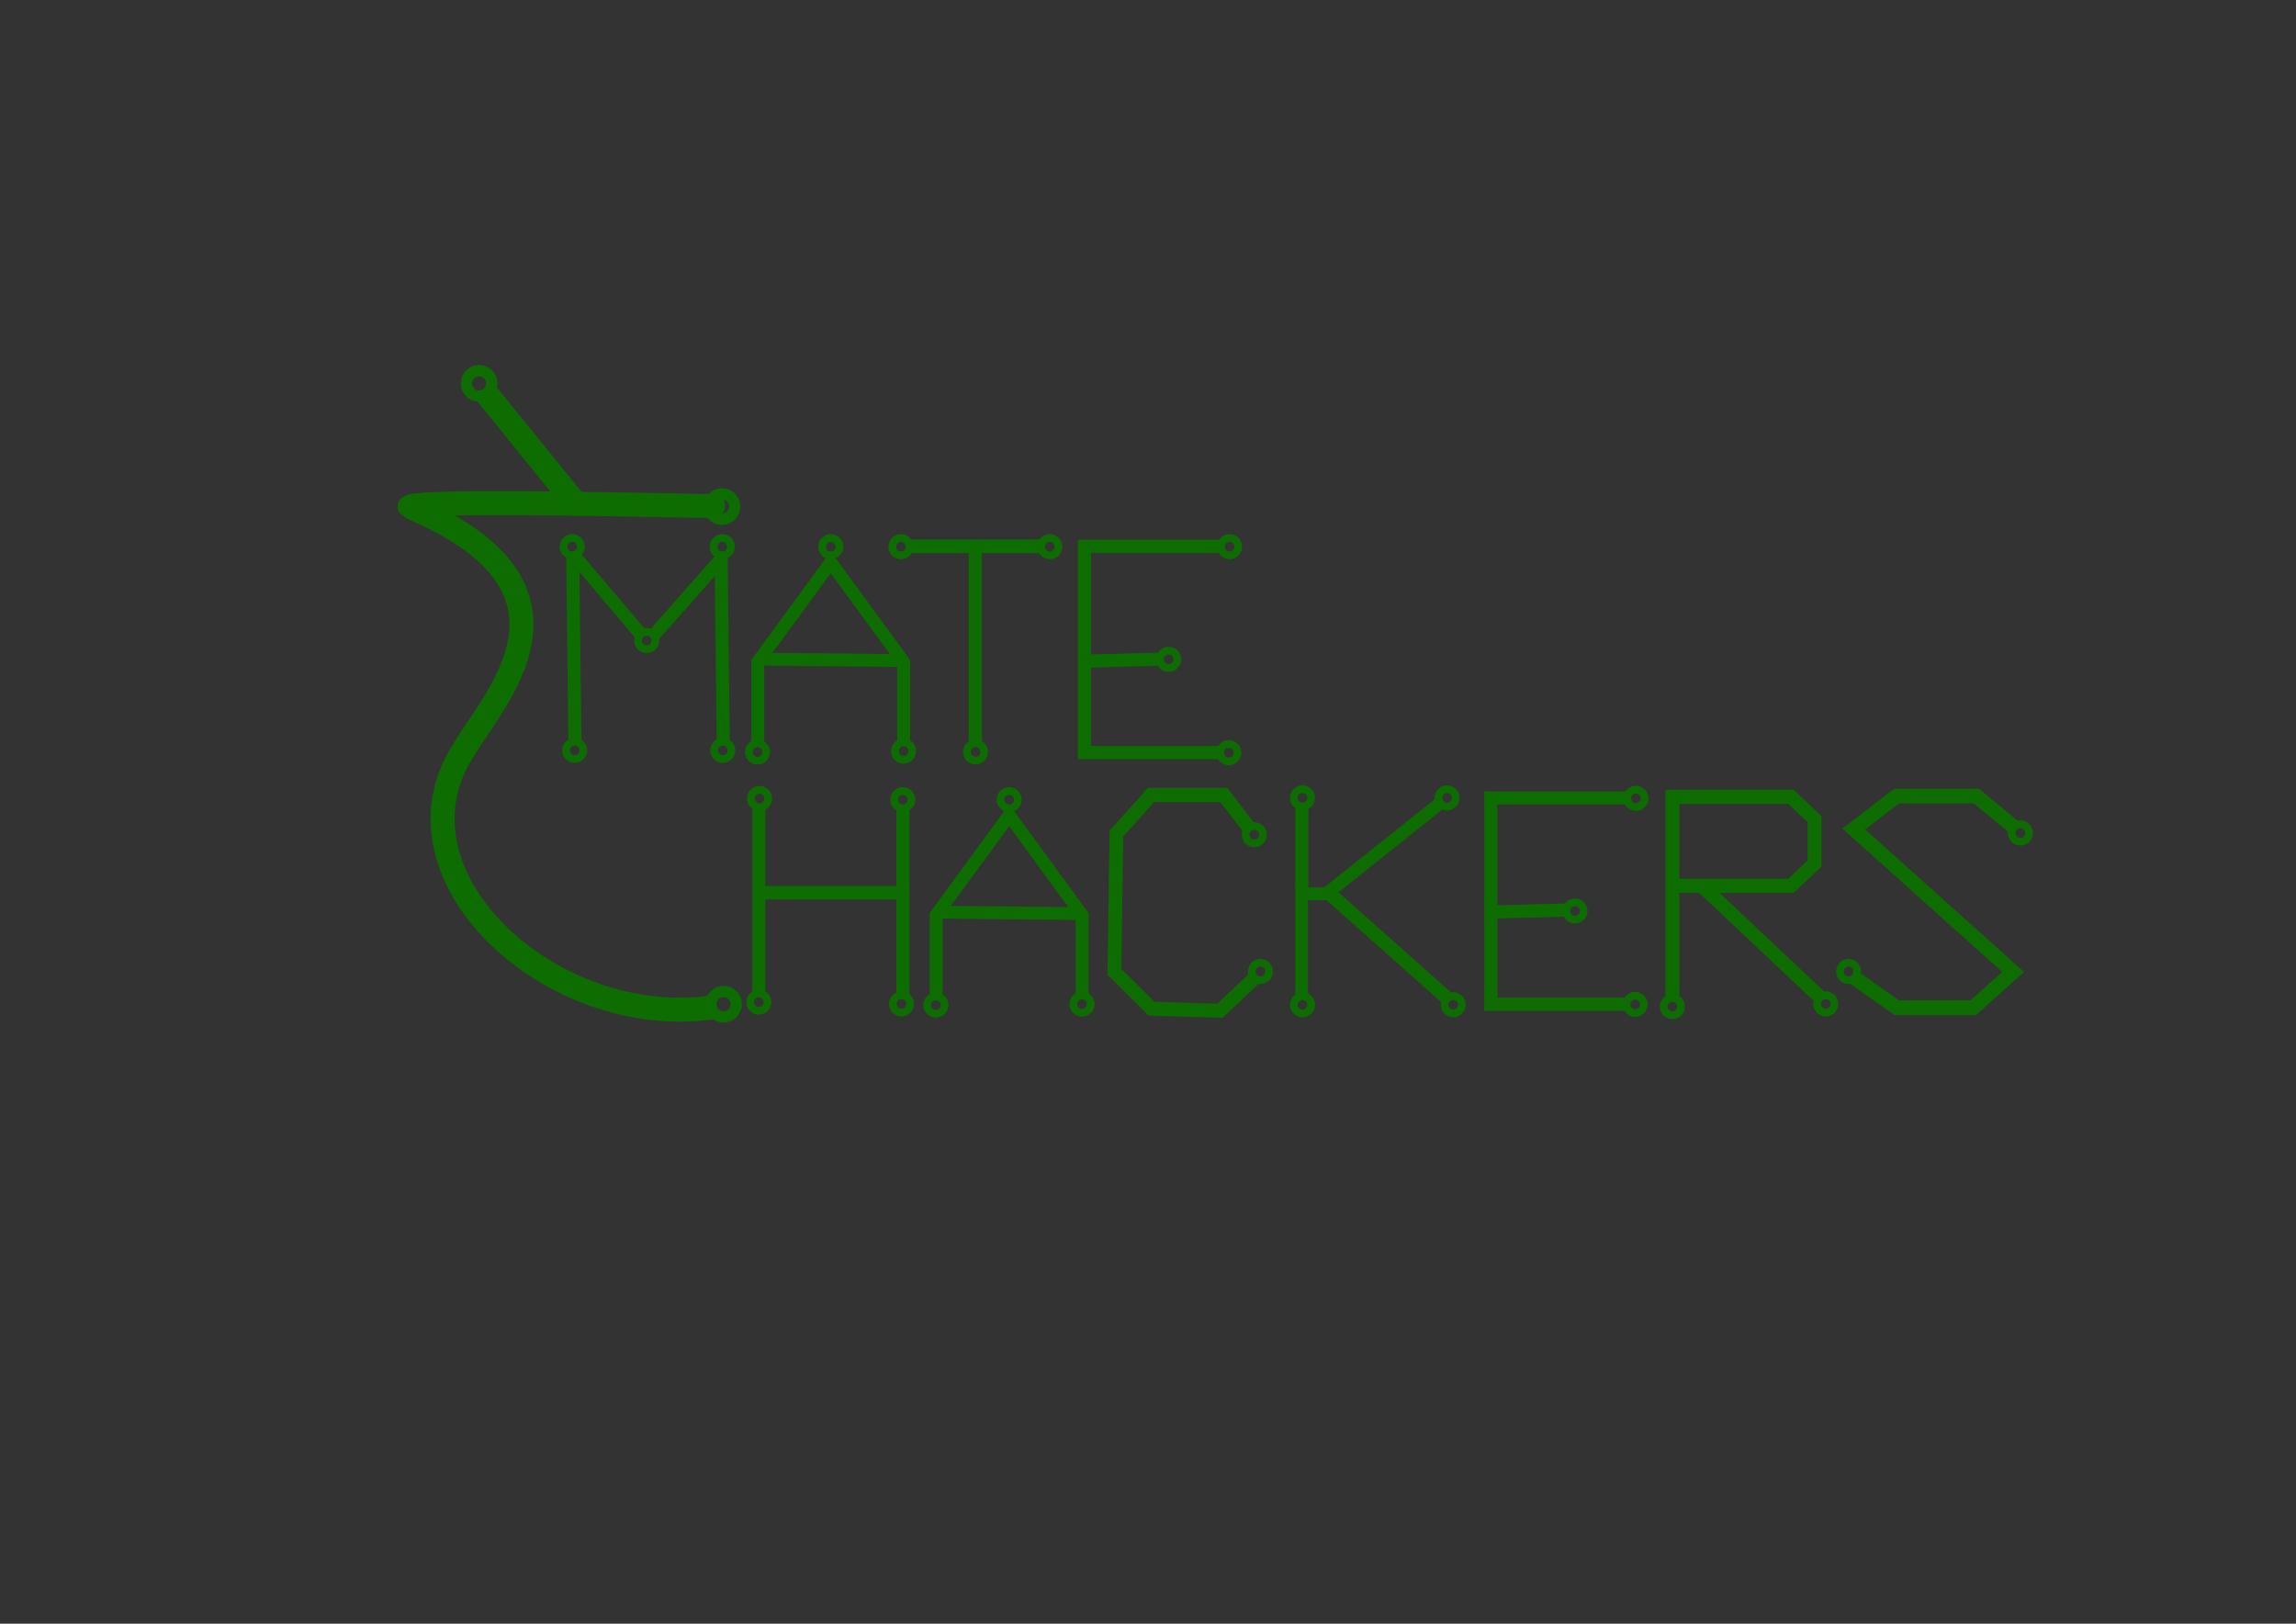 <?xml version="1.0" encoding="UTF-8" standalone="no"?>
<!-- Created with Inkscape (http://www.inkscape.org/) -->

<svg
   xmlns:dc="http://purl.org/dc/elements/1.1/"
   xmlns:cc="http://creativecommons.org/ns#"
   xmlns:rdf="http://www.w3.org/1999/02/22-rdf-syntax-ns#"
   xmlns:svg="http://www.w3.org/2000/svg"
   xmlns="http://www.w3.org/2000/svg"
   xmlns:sodipodi="http://sodipodi.sourceforge.net/DTD/sodipodi-0.dtd"
   xmlns:inkscape="http://www.inkscape.org/namespaces/inkscape"
   version="1.1"
   width="1052.362"
   height="744.094"
   id="svg2"
   inkscape:version="0.48.3.1 r9886"
   sodipodi:docname="matehackers-logo-oficial-vetor.svg">
  <rect width="100%" height="100%" fill="#333333" stroke="none"/>
  <sodipodi:namedview
     pagecolor="#ffffff"
     bordercolor="#666666"
     borderopacity="1"
     objecttolerance="10"
     gridtolerance="10"
     guidetolerance="10"
     inkscape:pageopacity="0"
     inkscape:pageshadow="2"
     inkscape:window-width="1366"
     inkscape:window-height="692"
     id="namedview223"
     showgrid="false"
     inkscape:zoom="0.5"
     inkscape:cx="578.40085"
     inkscape:cy="447.5"
     inkscape:window-x="0"
     inkscape:window-y="24"
     inkscape:window-maximized="1"
     inkscape:current-layer="svg2"
     showguides="true"
     inkscape:guide-bbox="true"
     inkscape:snap-to-guides="false"
     inkscape:snap-grids="false">
    <sodipodi:guide
       orientation="0,1"
       position="3401.301,912.366"
       id="guide4089" />
    <sodipodi:guide
       orientation="0,1"
       position="337,394"
       id="guide4331" />
    <sodipodi:guide
       orientation="0,1"
       position="401.747,277.607"
       id="guide4372" />
    <sodipodi:guide
       orientation="0,1"
       position="275.772,499.571"
       id="guide4466" />
    <sodipodi:guide
       orientation="0,1"
       position="431.689,444.77"
       id="guide4516" />
    <sodipodi:guide
       orientation="1,0"
       position="569.221,452.548"
       id="guide4525" />
    <sodipodi:guide
       orientation="0,1"
       position="358.79,383.931"
       id="guide4608" />
    <sodipodi:guide
       orientation="1,0"
       position="341.485,393.712"
       id="guide4643" />
    <sodipodi:guide
       orientation="1,0"
       position="416.611,382.865"
       id="guide4645" />
  </sodipodi:namedview>
  <defs
     id="defs4" />
  <rect
     width="769.73"
     height="321.426"
     x="168.447"
     y="160.465"
     id="rect4001"
     style="fill:none;fill-opacity:1;stroke:none"
     inkscape:export-filename="/home/relsi/Área de Trabalho/logo-mate.png"
     inkscape:export-xdpi="90"
     inkscape:export-ydpi="90" />
  <path
     d="m 417.272,250.347 60.231,0"
     id="path4225"
     style="fill:none;stroke:#0d6d00;stroke-width:6.298;stroke-linecap:butt;stroke-linejoin:miter;stroke-miterlimit:4;stroke-opacity:1;stroke-dasharray:none"
     inkscape:connector-curvature="0"
     inkscape:export-filename="/home/relsi/Área de Trabalho/logo-mate.png"
     inkscape:export-xdpi="90"
     inkscape:export-ydpi="90" />
  <path
     d="m 447.034,249.24 0,91.604"
     id="path4227"
     style="fill:none;stroke:#0d6d00;stroke-width:6.01;stroke-linecap:butt;stroke-linejoin:miter;stroke-miterlimit:4;stroke-opacity:1;stroke-dasharray:none"
     inkscape:connector-curvature="0"
     inkscape:export-filename="/home/relsi/Área de Trabalho/logo-mate.png"
     inkscape:export-xdpi="90"
     inkscape:export-ydpi="90" />
  <path
     d="m 560.39,344.893 -63.322,0 0,-94.547 63.322,0"
     id="path4229"
     style="fill:none;stroke:#0d6d00;stroke-width:6.035;stroke-linecap:butt;stroke-linejoin:miter;stroke-miterlimit:4;stroke-opacity:1;stroke-dasharray:none"
     inkscape:connector-curvature="0"
     inkscape:export-filename="/home/relsi/Área de Trabalho/logo-mate.png"
     inkscape:export-xdpi="90"
     inkscape:export-ydpi="90" />
  <path
     d="m 499.75,302.941 31.167,-0.864"
     id="path4251"
     style="fill:none;stroke:#0d6d00;stroke-width:6;stroke-linecap:butt;stroke-linejoin:miter;stroke-miterlimit:4;stroke-opacity:1;stroke-dasharray:none"
     inkscape:connector-curvature="0"
     inkscape:export-filename="/home/relsi/Área de Trabalho/logo-mate.png"
     inkscape:export-xdpi="90"
     inkscape:export-ydpi="90" />
  <path
     d="m 347.318,339.931 0,-36.547 33.438,-45.683 33.438,45.683 0,36.547"
     id="path4223"
     style="fill:none;stroke:#0d6d00;stroke-width:5.905;stroke-linecap:butt;stroke-linejoin:miter;stroke-miterlimit:4;stroke-opacity:1;stroke-dasharray:none"
     inkscape:connector-curvature="0"
     inkscape:export-filename="/home/relsi/Área de Trabalho/logo-mate.png"
     inkscape:export-xdpi="90"
     inkscape:export-ydpi="90" />
  <path
     d="m 349.91,302.081 61.337,0.642"
     id="path4264"
     style="fill:none;stroke:#0d6d00;stroke-width:5.866;stroke-linecap:butt;stroke-linejoin:miter;stroke-miterlimit:4;stroke-opacity:1;stroke-dasharray:none"
     inkscape:connector-curvature="0"
     inkscape:export-filename="/home/relsi/Área de Trabalho/logo-mate.png"
     inkscape:export-xdpi="90"
     inkscape:export-ydpi="90" />
  <path
     inkscape:connector-curvature="0"
     d="m 326.911,231.795 c 0.696,0.604 -149.099,-3.853 -137.315,1.236 86.213,37.231 36.311,87.374 22.493,111.355 -36.299,57.087 41.049,128.73 116.042,117.047"
     id="path2996"
     style="fill:none;stroke:#0d6d00;stroke-width:11;stroke-linecap:butt;stroke-linejoin:miter;stroke-miterlimit:4;stroke-opacity:1;stroke-dasharray:none"
     inkscape:export-filename="/home/relsi/Área de Trabalho/logo-mate.png"
     inkscape:export-xdpi="90"
     inkscape:export-ydpi="90" />
  <path
     inkscape:connector-curvature="0"
     d="m 222.451,179.733 41.16,50.763"
     id="path4598"
     style="fill:#ffcc00;fill-opacity:1;stroke:#0d6d00;stroke-width:11;stroke-linecap:butt;stroke-linejoin:miter;stroke-miterlimit:4;stroke-opacity:1;stroke-dasharray:none"
     inkscape:export-filename="/home/relsi/Área de Trabalho/logo-mate.png"
     inkscape:export-xdpi="90"
     inkscape:export-ydpi="90" />
  <path
     inkscape:connector-curvature="0"
     d="m 225.389,175.679 a 5.796,5.807 0 0 1 -11.593,0 5.796,5.807 0 1 1 11.593,0 z"
     id="path3766-3"
     style="fill:none;stroke:#0d6d00;stroke-width:5.157;stroke-linecap:round;stroke-miterlimit:4;stroke-opacity:1;stroke-dasharray:none;stroke-dashoffset:2.56"
     inkscape:export-filename="/home/relsi/Área de Trabalho/logo-mate.png"
     inkscape:export-xdpi="90"
     inkscape:export-ydpi="90" />
  <g
     id="g4390"
     style="stroke-width:6;stroke-miterlimit:4;stroke-dasharray:none;stroke:#0d6d00;stroke-opacity:1"
     transform="matrix(1,0,0,1.027,-0.6,-6.988)"
     inkscape:export-filename="/home/relsi/Área de Trabalho/logo-mate.png"
     inkscape:export-xdpi="90"
     inkscape:export-ydpi="90">
    <path
       inkscape:connector-curvature="0"
       style="fill:none;stroke:#0d6d00;stroke-width:6;stroke-linecap:butt;stroke-linejoin:miter;stroke-miterlimit:4;stroke-opacity:1;stroke-dasharray:none"
       id="path4231"
       d="m 348.377,367.493 0,83.493" />
    <g
       id="g4382"
       style="stroke-width:6;stroke-miterlimit:4;stroke-dasharray:none;stroke:#0d6d00;stroke-opacity:1">
      <path
         d="m 414.45,367.977 0,83.019"
         id="path4233"
         style="fill:none;stroke:#0d6d00;stroke-width:6;stroke-linecap:butt;stroke-linejoin:miter;stroke-miterlimit:4;stroke-opacity:1;stroke-dasharray:none"
         inkscape:connector-curvature="0" />
      <path
         d="m 348.377,405.147 66.073,0"
         id="path4235"
         style="fill:none;stroke:#0d6d00;stroke-width:6;stroke-linecap:butt;stroke-linejoin:miter;stroke-miterlimit:4;stroke-opacity:1;stroke-dasharray:none"
         inkscape:connector-curvature="0" />
    </g>
  </g>
  <g
     id="g4677"
     transform="matrix(1,0,0,1.015,0,-7.228)"
     style="stroke:#0d6d00;stroke-opacity:1"
     inkscape:export-filename="/home/relsi/Área de Trabalho/logo-mate.png"
     inkscape:export-xdpi="90"
     inkscape:export-ydpi="90">
    <path
       inkscape:connector-curvature="0"
       style="fill:none;stroke:#0d6d00;stroke-width:6.299;stroke-linecap:butt;stroke-linejoin:miter;stroke-miterlimit:4;stroke-opacity:1;stroke-dasharray:none"
       id="path4237"
       d="m 511.745,381.814 -0.971,64.015 17.023,16.723 31.361,0.923 17.023,-15.801" />
    <path
       inkscape:connector-curvature="0"
       style="fill:none;stroke:#0d6d00;stroke-width:6.417;stroke-linecap:butt;stroke-linejoin:miter;stroke-miterlimit:4;stroke-opacity:1;stroke-dasharray:none"
       id="path4239"
       d="m 511.174,384.061 16.366,-17.978 33.44,0 12.521,16.117" />
  </g>
  <path
     d="m 596.666,407.513 0,-37.389"
     id="path4243"
     style="fill:none;stroke:#0d6d00;stroke-width:6;stroke-linecap:butt;stroke-linejoin:miter;stroke-miterlimit:4;stroke-opacity:1;stroke-dasharray:none"
     inkscape:connector-curvature="0"
     inkscape:export-filename="/home/relsi/Área de Trabalho/logo-mate.png"
     inkscape:export-xdpi="90"
     inkscape:export-ydpi="90" />
  <path
     d="m 596.59,455.824 0,-46.234 11.381,0 52.039,-41.501"
     id="path4241"
     style="fill:none;stroke:#0d6d00;stroke-width:5.848;stroke-linecap:butt;stroke-linejoin:miter;stroke-miterlimit:4;stroke-opacity:1;stroke-dasharray:none"
     inkscape:connector-curvature="0"
     inkscape:export-filename="/home/relsi/Área de Trabalho/logo-mate.png"
     inkscape:export-xdpi="90"
     inkscape:export-ydpi="90" />
  <path
     d="m 608.349,408.612 55.007,48.878"
     id="path4245"
     style="fill:none;stroke:#0d6d00;stroke-width:6.332;stroke-linecap:butt;stroke-linejoin:miter;stroke-miterlimit:4;stroke-opacity:1;stroke-dasharray:none"
     inkscape:connector-curvature="0"
     inkscape:export-filename="/home/relsi/Área de Trabalho/logo-mate.png"
     inkscape:export-xdpi="90"
     inkscape:export-ydpi="90" />
  <g
     id="g4412"
     style="stroke-width:6;stroke-miterlimit:4;stroke-dasharray:none;stroke:#0d6d00;stroke-opacity:1"
     transform="matrix(1.056,0,0,1.078,-36.069,-28.345)"
     inkscape:export-filename="/home/relsi/Área de Trabalho/logo-mate.png"
     inkscape:export-xdpi="90"
     inkscape:export-ydpi="90">
    <path
       inkscape:connector-curvature="0"
       style="fill:none;stroke:#0d6d00;stroke-width:6;stroke-linecap:butt;stroke-linejoin:miter;stroke-miterlimit:4;stroke-opacity:1;stroke-dasharray:none"
       id="path4247"
       d="m 760.052,450.183 0,-85.157 51.417,0 10.283,9.462 0,18.924 -10.283,9.462 -51.417,0" />
    <path
       inkscape:connector-curvature="0"
       style="fill:none;stroke:#0d6d00;stroke-width:6;stroke-linecap:butt;stroke-linejoin:miter;stroke-miterlimit:4;stroke-opacity:1;stroke-dasharray:none"
       id="path4249"
       d="m 772.639,402.686 52.687,48.632" />
  </g>
  <path
     style="fill:none;stroke:#0d6d00;stroke-width:6.695;stroke-linecap:butt;stroke-linejoin:miter;stroke-miterlimit:4;stroke-opacity:1;stroke-dasharray:none"
     d="m 924.105,379.915 -18.258,-15.115 -36.516,0 -19.663,15.115 73.033,65.496 -18.258,16.374 -35.112,0 -19.663,-13.855"
     id="path3265"
     inkscape:connector-curvature="0"
     inkscape:export-filename="/home/relsi/Área de Trabalho/logo-mate.png"
     inkscape:export-xdpi="90"
     inkscape:export-ydpi="90" />
  <path
     inkscape:connector-curvature="0"
     d="m 196.79,232.151 a 6.225,3.76 0 0 1 -12.449,0 6.225,3.76 0 1 1 12.449,0 z"
     id="path3766-3-6"
     style="fill:none;stroke:#0d6d00;stroke-width:4.301;stroke-linecap:round;stroke-miterlimit:4;stroke-opacity:1;stroke-dasharray:none;stroke-dashoffset:2.56"
     inkscape:export-filename="/home/relsi/Área de Trabalho/logo-mate.png"
     inkscape:export-xdpi="90"
     inkscape:export-ydpi="90" />
  <path
     inkscape:connector-curvature="0"
     d="m 336.722,232.151 a 5.796,5.807 0 0 1 -11.593,0 5.796,5.807 0 1 1 11.593,0 z"
     id="path3766-3-9"
     style="fill:none;stroke:#0d6d00;stroke-width:5.157;stroke-linecap:round;stroke-miterlimit:4;stroke-opacity:1;stroke-dasharray:none;stroke-dashoffset:2.56"
     inkscape:export-filename="/home/relsi/Área de Trabalho/logo-mate.png"
     inkscape:export-xdpi="90"
     inkscape:export-ydpi="90" />
  <path
     inkscape:connector-curvature="0"
     d="m 337.43,460.193 a 5.796,5.807 0 0 1 -11.593,0 5.796,5.807 0 1 1 11.593,0 z"
     id="path3766-3-1"
     style="fill:none;stroke:#0d6d00;stroke-width:5.157;stroke-linecap:round;stroke-miterlimit:4;stroke-opacity:1;stroke-dasharray:none;stroke-dashoffset:2.56"
     inkscape:export-filename="/home/relsi/Área de Trabalho/logo-mate.png"
     inkscape:export-xdpi="90"
     inkscape:export-ydpi="90" />
  <path
     inkscape:connector-curvature="0"
     d="m 266.214,250.509 a 3.961,3.968 0 0 1 -7.922,0 3.961,3.968 0 1 1 7.922,0 z"
     id="path3766-3-7"
     style="fill:none;stroke:#0d6d00;stroke-width:3.525;stroke-linecap:round;stroke-miterlimit:4;stroke-opacity:1;stroke-dasharray:none;stroke-dashoffset:2.56"
     inkscape:export-filename="/home/relsi/Área de Trabalho/logo-mate.png"
     inkscape:export-xdpi="90"
     inkscape:export-ydpi="90" />
  <path
     inkscape:connector-curvature="0"
     d="m 335.009,250.534 a 3.961,3.968 0 0 1 -7.922,0 3.961,3.968 0 1 1 7.922,0 z"
     id="path3766-3-7-3"
     style="fill:none;stroke:#0d6d00;stroke-width:3.525;stroke-linecap:round;stroke-miterlimit:4;stroke-opacity:1;stroke-dasharray:none;stroke-dashoffset:2.56"
     inkscape:export-filename="/home/relsi/Área de Trabalho/logo-mate.png"
     inkscape:export-xdpi="90"
     inkscape:export-ydpi="90" />
  <path
     inkscape:connector-curvature="0"
     d="m 384.738,250.534 a 3.961,3.968 0 0 1 -7.922,0 3.961,3.968 0 1 1 7.922,0 z"
     id="path3766-3-7-7"
     style="fill:none;stroke:#0d6d00;stroke-width:3.525;stroke-linecap:round;stroke-miterlimit:4;stroke-opacity:1;stroke-dasharray:none;stroke-dashoffset:2.56"
     inkscape:export-filename="/home/relsi/Área de Trabalho/logo-mate.png"
     inkscape:export-xdpi="90"
     inkscape:export-ydpi="90" />
  <path
     inkscape:connector-curvature="0"
     d="m 416.912,250.534 a 3.961,3.968 0 0 1 -7.922,0 3.961,3.968 0 1 1 7.922,0 z"
     id="path3766-3-7-8"
     style="fill:none;stroke:#0d6d00;stroke-width:3.525;stroke-linecap:round;stroke-miterlimit:4;stroke-opacity:1;stroke-dasharray:none;stroke-dashoffset:2.56"
     inkscape:export-filename="/home/relsi/Área de Trabalho/logo-mate.png"
     inkscape:export-xdpi="90"
     inkscape:export-ydpi="90" />
  <path
     inkscape:connector-curvature="0"
     d="m 485.147,250.534 a 3.961,3.968 0 0 1 -7.922,0 3.961,3.968 0 1 1 7.922,0 z"
     id="path3766-3-7-5"
     style="fill:none;stroke:#0d6d00;stroke-width:3.525;stroke-linecap:round;stroke-miterlimit:4;stroke-opacity:1;stroke-dasharray:none;stroke-dashoffset:2.56"
     inkscape:export-filename="/home/relsi/Área de Trabalho/logo-mate.png"
     inkscape:export-xdpi="90"
     inkscape:export-ydpi="90" />
  <path
     inkscape:connector-curvature="0"
     d="m 567.525,250.534 a 3.961,3.968 0 0 1 -7.922,0 3.961,3.968 0 1 1 7.922,0 z"
     id="path3766-3-7-34"
     style="fill:none;stroke:#0d6d00;stroke-width:3.525;stroke-linecap:round;stroke-miterlimit:4;stroke-opacity:1;stroke-dasharray:none;stroke-dashoffset:2.56"
     inkscape:export-filename="/home/relsi/Área de Trabalho/logo-mate.png"
     inkscape:export-xdpi="90"
     inkscape:export-ydpi="90" />
  <path
     inkscape:connector-curvature="0"
     d="m 567.172,344.933 a 3.961,3.968 0 0 1 -7.922,0 3.961,3.968 0 1 1 7.922,0 z"
     id="path3766-3-7-9"
     style="fill:none;stroke:#0d6d00;stroke-width:3.525;stroke-linecap:round;stroke-miterlimit:4;stroke-opacity:1;stroke-dasharray:none;stroke-dashoffset:2.56"
     inkscape:export-filename="/home/relsi/Área de Trabalho/logo-mate.png"
     inkscape:export-xdpi="90"
     inkscape:export-ydpi="90" />
  <path
     inkscape:connector-curvature="0"
     d="m 451.099,344.579 a 3.961,3.968 0 0 1 -7.922,0 3.961,3.968 0 1 1 7.922,0 z"
     id="path3766-3-7-88"
     style="fill:none;stroke:#0d6d00;stroke-width:3.525;stroke-linecap:round;stroke-miterlimit:4;stroke-opacity:1;stroke-dasharray:none;stroke-dashoffset:2.56"
     inkscape:export-filename="/home/relsi/Área de Trabalho/logo-mate.png"
     inkscape:export-xdpi="90"
     inkscape:export-ydpi="90" />
  <path
     inkscape:connector-curvature="0"
     d="m 539.595,302.153 a 3.961,3.968 0 0 1 -7.922,0 3.961,3.968 0 1 1 7.922,0 z"
     id="path3766-3-7-2"
     style="fill:none;stroke:#0d6d00;stroke-width:3.525;stroke-linecap:round;stroke-miterlimit:4;stroke-opacity:1;stroke-dasharray:none;stroke-dashoffset:2.56"
     inkscape:export-filename="/home/relsi/Área de Trabalho/logo-mate.png"
     inkscape:export-xdpi="90"
     inkscape:export-ydpi="90" />
  <path
     inkscape:connector-curvature="0"
     d="m 418.126,344.226 a 3.961,3.968 0 0 1 -7.922,0 3.961,3.968 0 1 1 7.922,0 z"
     id="path3766-3-7-76"
     style="fill:none;stroke:#0d6d00;stroke-width:3.525;stroke-linecap:round;stroke-miterlimit:4;stroke-opacity:1;stroke-dasharray:none;stroke-dashoffset:2.56"
     inkscape:export-filename="/home/relsi/Área de Trabalho/logo-mate.png"
     inkscape:export-xdpi="90"
     inkscape:export-ydpi="90" />
  <path
     inkscape:connector-curvature="0"
     d="m 351.151,344.633 a 3.961,3.968 0 0 1 -7.922,0 3.961,3.968 0 1 1 7.922,0 z"
     id="path3766-3-7-35"
     style="fill:none;stroke:#0d6d00;stroke-width:3.525;stroke-linecap:round;stroke-miterlimit:4;stroke-opacity:1;stroke-dasharray:none;stroke-dashoffset:2.56"
     inkscape:export-filename="/home/relsi/Área de Trabalho/logo-mate.png"
     inkscape:export-xdpi="90"
     inkscape:export-ydpi="90" />
  <path
     inkscape:connector-curvature="0"
     d="m 267.358,343.872 a 3.961,3.968 0 0 1 -7.922,0 3.961,3.968 0 1 1 7.922,0 z"
     id="path3766-3-7-4"
     style="fill:none;stroke:#0d6d00;stroke-width:3.525;stroke-linecap:round;stroke-miterlimit:4;stroke-opacity:1;stroke-dasharray:none;stroke-dashoffset:2.56"
     inkscape:export-filename="/home/relsi/Área de Trabalho/logo-mate.png"
     inkscape:export-xdpi="90"
     inkscape:export-ydpi="90" />
  <path
     inkscape:connector-curvature="0"
     d="m 335.241,343.872 a 3.961,3.968 0 0 1 -7.922,0 3.961,3.968 0 1 1 7.922,0 z"
     id="path3766-3-7-33"
     style="fill:none;stroke:#0d6d00;stroke-width:3.525;stroke-linecap:round;stroke-miterlimit:4;stroke-opacity:1;stroke-dasharray:none;stroke-dashoffset:2.56"
     inkscape:export-filename="/home/relsi/Área de Trabalho/logo-mate.png"
     inkscape:export-xdpi="90"
     inkscape:export-ydpi="90" />
  <g
     id="g4654"
     transform="translate(0,8.838)"
     style="stroke:#0d6d00;stroke-opacity:1"
     inkscape:export-filename="/home/relsi/Área de Trabalho/logo-mate.png"
     inkscape:export-xdpi="90"
     inkscape:export-ydpi="90">
    <path
       inkscape:connector-curvature="0"
       style="fill:none;stroke:#0d6d00;stroke-width:5.905;stroke-linecap:butt;stroke-linejoin:miter;stroke-miterlimit:4;stroke-opacity:1;stroke-dasharray:none"
       id="path4223-4"
       d="m 429.088,447.031 0,-36.547 33.438,-45.683 33.438,45.683 0,36.547" />
    <path
       inkscape:connector-curvature="0"
       style="fill:none;stroke:#0d6d00;stroke-width:5.866;stroke-linecap:butt;stroke-linejoin:miter;stroke-miterlimit:4;stroke-opacity:1;stroke-dasharray:none"
       id="path4264-3"
       d="m 431.681,409.181 61.337,0.642" />
    <path
       style="fill:none;stroke:#0d6d00;stroke-width:3.525;stroke-linecap:round;stroke-miterlimit:4;stroke-opacity:1;stroke-dasharray:none;stroke-dashoffset:2.56"
       id="path3766-3-7-7-3"
       d="m 466.509,357.634 a 3.961,3.968 0 0 1 -7.922,0 3.961,3.968 0 1 1 7.922,0 z"
       inkscape:connector-curvature="0" />
    <path
       style="fill:none;stroke:#0d6d00;stroke-width:3.525;stroke-linecap:round;stroke-miterlimit:4;stroke-opacity:1;stroke-dasharray:none;stroke-dashoffset:2.56"
       id="path3766-3-7-76-4"
       d="m 499.897,451.325 a 3.961,3.968 0 0 1 -7.922,0 3.961,3.968 0 1 1 7.922,0 z"
       inkscape:connector-curvature="0" />
    <path
       style="fill:none;stroke:#0d6d00;stroke-width:3.525;stroke-linecap:round;stroke-miterlimit:4;stroke-opacity:1;stroke-dasharray:none;stroke-dashoffset:2.56"
       id="path3766-3-7-35-3"
       d="m 432.922,451.733 a 3.961,3.968 0 0 1 -7.922,0 3.961,3.968 0 1 1 7.922,0 z"
       inkscape:connector-curvature="0" />
  </g>
  <path
     inkscape:connector-curvature="0"
     d="m 352.091,365.934 a 3.961,3.968 0 0 1 -7.922,0 3.961,3.968 0 1 1 7.922,0 z"
     id="path3766-3-7-35-3-4"
     style="fill:none;stroke:#0d6d00;stroke-width:3.525;stroke-linecap:round;stroke-miterlimit:4;stroke-opacity:1;stroke-dasharray:none;stroke-dashoffset:2.56"
     inkscape:export-filename="/home/relsi/Área de Trabalho/logo-mate.png"
     inkscape:export-xdpi="90"
     inkscape:export-ydpi="90" />
  <path
     inkscape:connector-curvature="0"
     d="m 417.76,366.453 a 3.961,3.968 0 0 1 -7.922,0 3.961,3.968 0 1 1 7.922,0 z"
     id="path3766-3-7-35-3-44"
     style="fill:none;stroke:#0d6d00;stroke-width:3.525;stroke-linecap:round;stroke-miterlimit:4;stroke-opacity:1;stroke-dasharray:none;stroke-dashoffset:2.56"
     inkscape:export-filename="/home/relsi/Área de Trabalho/logo-mate.png"
     inkscape:export-xdpi="90"
     inkscape:export-ydpi="90" />
  <path
     inkscape:connector-curvature="0"
     d="m 351.778,459.256 a 3.961,3.968 0 0 1 -7.922,0 3.961,3.968 0 1 1 7.922,0 z"
     id="path3766-3-7-35-3-9"
     style="fill:none;stroke:#0d6d00;stroke-width:3.525;stroke-linecap:round;stroke-miterlimit:4;stroke-opacity:1;stroke-dasharray:none;stroke-dashoffset:2.56"
     inkscape:export-filename="/home/relsi/Área de Trabalho/logo-mate.png"
     inkscape:export-xdpi="90"
     inkscape:export-ydpi="90" />
  <path
     inkscape:connector-curvature="0"
     d="m 417.162,460.06 a 3.961,3.968 0 0 1 -7.922,0 3.961,3.968 0 1 1 7.922,0 z"
     id="path3766-3-7-35-3-6"
     style="fill:none;stroke:#0d6d00;stroke-width:3.525;stroke-linecap:round;stroke-miterlimit:4;stroke-opacity:1;stroke-dasharray:none;stroke-dashoffset:2.56"
     inkscape:export-filename="/home/relsi/Área de Trabalho/logo-mate.png"
     inkscape:export-xdpi="90"
     inkscape:export-ydpi="90" />
  <path
     inkscape:connector-curvature="0"
     d="m 578.861,382.522 a 3.961,3.968 0 0 1 -7.922,0 3.961,3.968 0 1 1 7.922,0 z"
     id="path3766-3-7-35-3-7"
     style="fill:none;stroke:#0d6d00;stroke-width:3.525;stroke-linecap:round;stroke-miterlimit:4;stroke-opacity:1;stroke-dasharray:none;stroke-dashoffset:2.56"
     inkscape:export-filename="/home/relsi/Área de Trabalho/logo-mate.png"
     inkscape:export-xdpi="90"
     inkscape:export-ydpi="90" />
  <path
     inkscape:connector-curvature="0"
     d="m 581.673,445.195 a 3.961,3.968 0 0 1 -7.922,0 3.961,3.968 0 1 1 7.922,0 z"
     id="path3766-3-7-35-3-0"
     style="fill:none;stroke:#0d6d00;stroke-width:3.525;stroke-linecap:round;stroke-miterlimit:4;stroke-opacity:1;stroke-dasharray:none;stroke-dashoffset:2.56"
     inkscape:export-filename="/home/relsi/Área de Trabalho/logo-mate.png"
     inkscape:export-xdpi="90"
     inkscape:export-ydpi="90" />
  <path
     inkscape:connector-curvature="0"
     d="m 600.957,460.461 a 3.961,3.968 0 0 1 -7.922,0 3.961,3.968 0 1 1 7.922,0 z"
     id="path3766-3-7-35-3-40"
     style="fill:none;stroke:#0d6d00;stroke-width:3.525;stroke-linecap:round;stroke-miterlimit:4;stroke-opacity:1;stroke-dasharray:none;stroke-dashoffset:2.56"
     inkscape:export-filename="/home/relsi/Área de Trabalho/logo-mate.png"
     inkscape:export-xdpi="90"
     inkscape:export-ydpi="90" />
  <path
     inkscape:connector-curvature="0"
     d="m 600.957,365.649 a 3.961,3.968 0 0 1 -7.922,0 3.961,3.968 0 1 1 7.922,0 z"
     id="path3766-3-7-35-3-3"
     style="fill:none;stroke:#0d6d00;stroke-width:3.525;stroke-linecap:round;stroke-miterlimit:4;stroke-opacity:1;stroke-dasharray:none;stroke-dashoffset:2.56"
     inkscape:export-filename="/home/relsi/Área de Trabalho/logo-mate.png"
     inkscape:export-xdpi="90"
     inkscape:export-ydpi="90" />
  <path
     inkscape:connector-curvature="0"
     d="m 670.057,460.461 a 3.961,3.968 0 0 1 -7.922,0 3.961,3.968 0 1 1 7.922,0 z"
     id="path3766-3-7-35-3-40-0"
     style="fill:none;stroke:#0d6d00;stroke-width:3.525;stroke-linecap:round;stroke-miterlimit:4;stroke-opacity:1;stroke-dasharray:none;stroke-dashoffset:2.56"
     inkscape:export-filename="/home/relsi/Área de Trabalho/logo-mate.png"
     inkscape:export-xdpi="90"
     inkscape:export-ydpi="90" />
  <path
     inkscape:connector-curvature="0"
     d="m 667.245,365.649 a 3.961,3.968 0 0 1 -7.922,0 3.961,3.968 0 1 1 7.922,0 z"
     id="path3766-3-7-35-3-40-03"
     style="fill:none;stroke:#0d6d00;stroke-width:3.525;stroke-linecap:round;stroke-miterlimit:4;stroke-opacity:1;stroke-dasharray:none;stroke-dashoffset:2.56"
     inkscape:export-filename="/home/relsi/Área de Trabalho/logo-mate.png"
     inkscape:export-xdpi="90"
     inkscape:export-ydpi="90" />
  <path
     d="m 746.642,460.215 -63.322,0 0,-94.547 63.322,0"
     id="path4229-5"
     style="fill:none;stroke:#0d6d00;stroke-width:6.035;stroke-linecap:butt;stroke-linejoin:miter;stroke-miterlimit:4;stroke-opacity:1;stroke-dasharray:none"
     inkscape:connector-curvature="0"
     inkscape:export-filename="/home/relsi/Área de Trabalho/logo-mate.png"
     inkscape:export-xdpi="90"
     inkscape:export-ydpi="90" />
  <path
     inkscape:connector-curvature="0"
     d="m 753.778,365.856 a 3.961,3.968 0 0 1 -7.922,0 3.961,3.968 0 1 1 7.922,0 z"
     id="path3766-3-7-34-1"
     style="fill:none;stroke:#0d6d00;stroke-width:3.525;stroke-linecap:round;stroke-miterlimit:4;stroke-opacity:1;stroke-dasharray:none;stroke-dashoffset:2.56"
     inkscape:export-filename="/home/relsi/Área de Trabalho/logo-mate.png"
     inkscape:export-xdpi="90"
     inkscape:export-ydpi="90" />
  <path
     inkscape:connector-curvature="0"
     d="m 753.424,460.255 a 3.961,3.968 0 0 1 -7.922,0 3.961,3.968 0 1 1 7.922,0 z"
     id="path3766-3-7-9-5"
     style="fill:none;stroke:#0d6d00;stroke-width:3.525;stroke-linecap:round;stroke-miterlimit:4;stroke-opacity:1;stroke-dasharray:none;stroke-dashoffset:2.56"
     inkscape:export-filename="/home/relsi/Área de Trabalho/logo-mate.png"
     inkscape:export-xdpi="90"
     inkscape:export-ydpi="90" />
  <path
     inkscape:connector-curvature="0"
     d="m 725.847,417.475 a 3.961,3.968 0 0 1 -7.922,0 3.961,3.968 0 1 1 7.922,0 z"
     id="path3766-3-7-2-4"
     style="fill:none;stroke:#0d6d00;stroke-width:3.525;stroke-linecap:round;stroke-miterlimit:4;stroke-opacity:1;stroke-dasharray:none;stroke-dashoffset:2.56"
     inkscape:export-filename="/home/relsi/Área de Trabalho/logo-mate.png"
     inkscape:export-xdpi="90"
     inkscape:export-ydpi="90" />
  <path
     d="m 685.079,417.89 32.741,-0.831"
     id="path4251-1"
     style="fill:none;stroke:#0d6d00;stroke-width:6.033;stroke-linecap:butt;stroke-linejoin:miter;stroke-miterlimit:4;stroke-opacity:1;stroke-dasharray:none"
     inkscape:connector-curvature="0"
     inkscape:export-filename="/home/relsi/Área de Trabalho/logo-mate.png"
     inkscape:export-xdpi="90"
     inkscape:export-ydpi="90" />
  <path
     inkscape:connector-curvature="0"
     d="m 770.494,461.265 a 3.961,3.968 0 0 1 -7.922,0 3.961,3.968 0 1 1 7.922,0 z"
     id="path3766-3-7-9-5-6"
     style="fill:none;stroke:#0d6d00;stroke-width:3.525;stroke-linecap:round;stroke-miterlimit:4;stroke-opacity:1;stroke-dasharray:none;stroke-dashoffset:2.56"
     inkscape:export-filename="/home/relsi/Área de Trabalho/logo-mate.png"
     inkscape:export-xdpi="90"
     inkscape:export-ydpi="90" />
  <path
     inkscape:connector-curvature="0"
     d="m 840.8,460.06 a 3.961,3.968 0 0 1 -7.922,0 3.961,3.968 0 1 1 7.922,0 z"
     id="path3766-3-7-9-5-7"
     style="fill:none;stroke:#0d6d00;stroke-width:3.525;stroke-linecap:round;stroke-miterlimit:4;stroke-opacity:1;stroke-dasharray:none;stroke-dashoffset:2.56"
     inkscape:export-filename="/home/relsi/Área de Trabalho/logo-mate.png"
     inkscape:export-xdpi="90"
     inkscape:export-ydpi="90" />
  <path
     inkscape:connector-curvature="0"
     d="m 851.245,445.195 a 3.961,3.968 0 0 1 -7.922,0 3.961,3.968 0 1 1 7.922,0 z"
     id="path3766-3-7-9-5-9"
     style="fill:none;stroke:#0d6d00;stroke-width:3.525;stroke-linecap:round;stroke-miterlimit:4;stroke-opacity:1;stroke-dasharray:none;stroke-dashoffset:2.56"
     inkscape:export-filename="/home/relsi/Área de Trabalho/logo-mate.png"
     inkscape:export-xdpi="90"
     inkscape:export-ydpi="90" />
  <path
     inkscape:connector-curvature="0"
     d="m 929.987,381.719 a 3.961,3.968 0 0 1 -7.922,0 3.961,3.968 0 1 1 7.922,0 z"
     id="path3766-3-7-9-5-8"
     style="fill:none;stroke:#0d6d00;stroke-width:3.525;stroke-linecap:round;stroke-miterlimit:4;stroke-opacity:1;stroke-dasharray:none;stroke-dashoffset:2.56"
     inkscape:export-filename="/home/relsi/Área de Trabalho/logo-mate.png"
     inkscape:export-xdpi="90"
     inkscape:export-ydpi="90" />
  <path
     style="fill:#ffff00;stroke:#0d6d00;stroke-width:6;stroke-linecap:butt;stroke-linejoin:miter;stroke-miterlimit:4;stroke-opacity:1;stroke-dasharray:none"
     d="m 263.5,339.844 -1,-85.5"
     id="path4827-2"
     inkscape:connector-curvature="0"
     inkscape:export-filename="/home/relsi/Área de Trabalho/logo-mate.png"
     inkscape:export-xdpi="90"
     inkscape:export-ydpi="90" />
  <path
     style="fill:#ffff00;stroke:#0d6d00;stroke-width:6;stroke-linecap:butt;stroke-linejoin:miter;stroke-miterlimit:4;stroke-opacity:1;stroke-dasharray:none"
     d="m 331.5,339.844 -1,-85.5"
     id="path4827-2-7"
     inkscape:connector-curvature="0"
     inkscape:export-filename="/home/relsi/Área de Trabalho/logo-mate.png"
     inkscape:export-xdpi="90"
     inkscape:export-ydpi="90" />
  <path
     style="fill:#ffff00;stroke:#0d6d00;stroke-width:6;stroke-linecap:butt;stroke-linejoin:miter;stroke-miterlimit:4;stroke-opacity:1;stroke-dasharray:none"
     d="M 298.692,292.176 330.36,256.349"
     id="path4827-2-2"
     inkscape:connector-curvature="0"
     inkscape:export-filename="/home/relsi/Área de Trabalho/logo-mate.png"
     inkscape:export-xdpi="90"
     inkscape:export-ydpi="90" />
  <path
     style="fill:#ffff00;stroke:#0d6d00;stroke-width:6;stroke-linecap:butt;stroke-linejoin:miter;stroke-miterlimit:4;stroke-opacity:1;stroke-dasharray:none"
     d="M 293.474,290.382 263.627,255.174"
     id="path4827-2-2-6"
     inkscape:connector-curvature="0"
     sodipodi:nodetypes="cc"
     inkscape:export-filename="/home/relsi/Área de Trabalho/logo-mate.png"
     inkscape:export-xdpi="90"
     inkscape:export-ydpi="90" />
  <path
     inkscape:connector-curvature="0"
     d="m 300.39,293.522 a 3.961,3.968 0 0 1 -7.922,0 3.961,3.968 0 1 1 7.922,0 z"
     id="path3766-3-7-33-9"
     style="fill:none;stroke:#0d6d00;stroke-width:3.525;stroke-linecap:round;stroke-miterlimit:4;stroke-opacity:1;stroke-dasharray:none;stroke-dashoffset:2.56"
     inkscape:export-filename="/home/relsi/Área de Trabalho/logo-mate.png"
     inkscape:export-xdpi="90"
     inkscape:export-ydpi="90" />
</svg>
